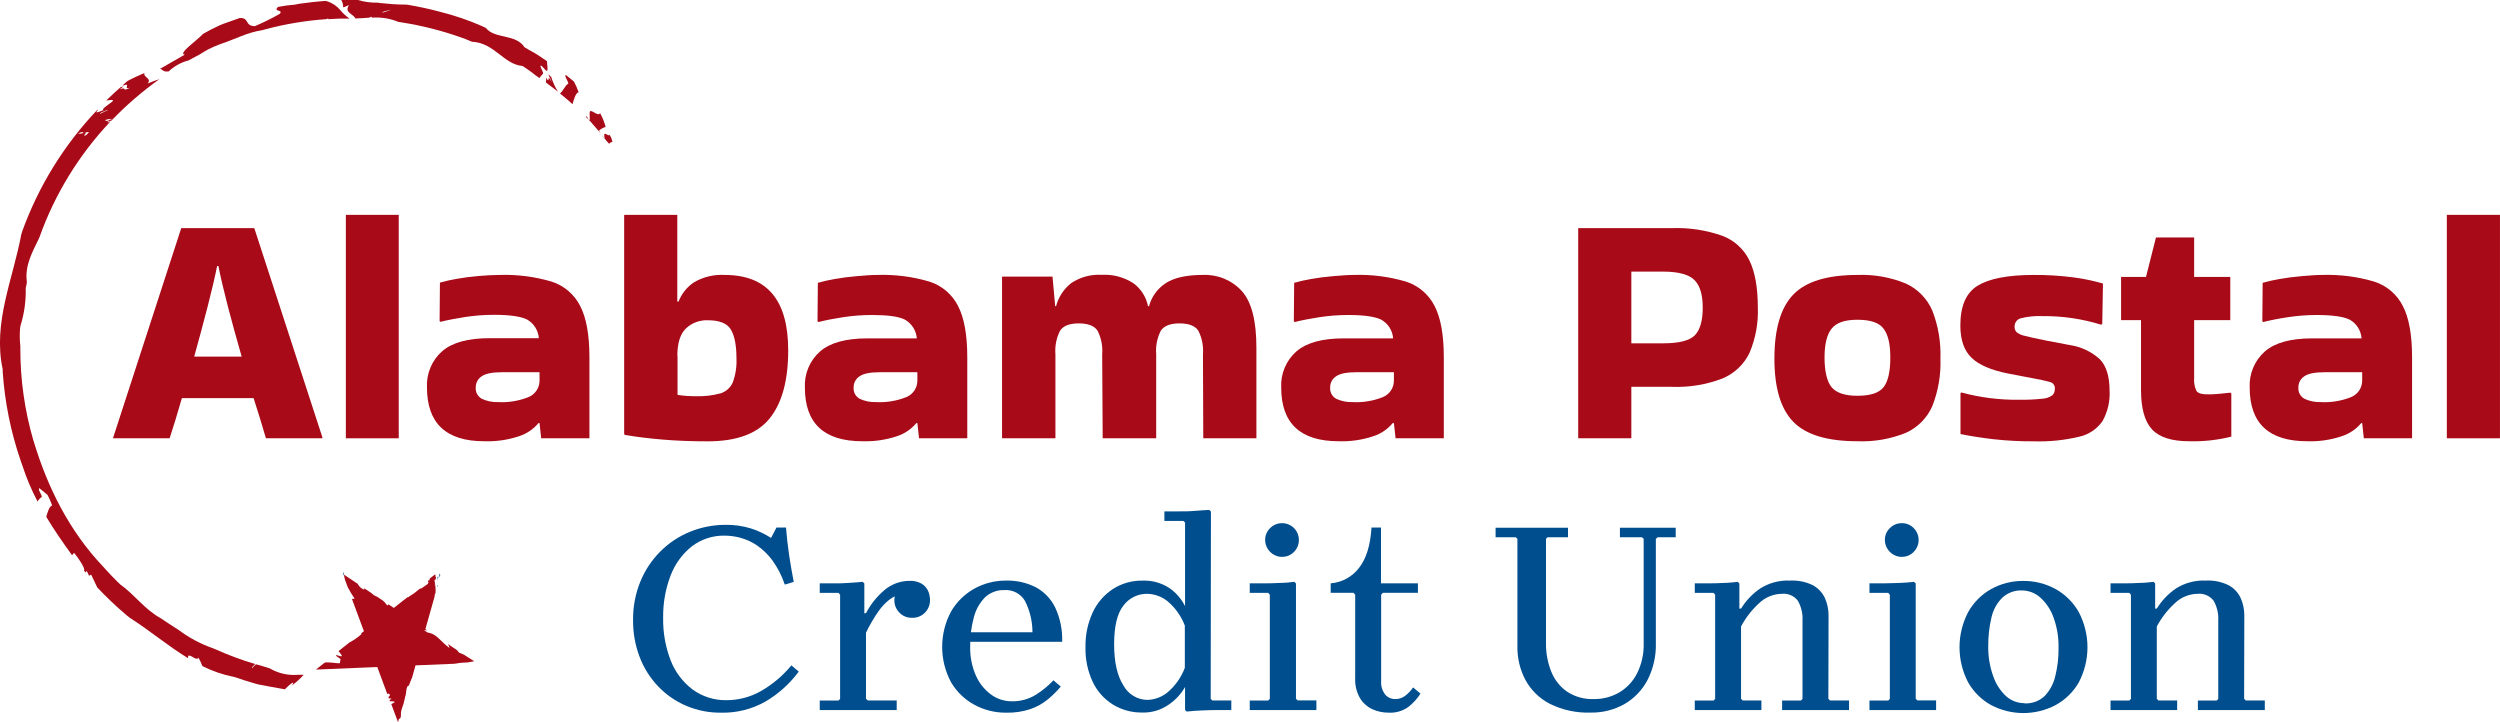 <svg width="135" height="39" viewBox="0 0 135 39" fill="none" xmlns="http://www.w3.org/2000/svg">
<path d="M17.408 23.613V23.668H14.36C14.275 23.381 14.178 23.053 14.063 22.672C13.949 22.291 13.827 21.91 13.695 21.499H9.822C9.583 22.329 9.362 23.052 9.16 23.668H6.111V23.63L9.787 12.319H13.732L17.408 23.613ZM11.725 14.363C11.603 14.973 11.431 15.713 11.204 16.587C10.978 17.461 10.739 18.35 10.487 19.258H13.05C12.789 18.35 12.544 17.46 12.315 16.587C12.088 15.713 11.914 14.973 11.794 14.363H11.725Z" fill="#A80A18"/>
<path d="M21.532 23.668H18.676V11.602H21.532V23.668Z" fill="#A80A18"/>
<path d="M27.001 14.846C27.94 14.818 28.878 14.939 29.78 15.205C30.113 15.31 30.423 15.481 30.689 15.708C30.956 15.935 31.174 16.212 31.331 16.524C31.663 17.162 31.829 18.085 31.829 19.293V23.668H29.224L29.135 22.844H29.08C28.803 23.178 28.435 23.426 28.022 23.558C27.418 23.759 26.782 23.85 26.146 23.827C24.086 23.827 23.056 22.856 23.056 20.914C23.038 20.549 23.102 20.185 23.243 19.849C23.384 19.512 23.599 19.212 23.873 18.97C24.416 18.496 25.273 18.261 26.445 18.262H29.098C29.082 18.053 29.015 17.851 28.903 17.674C28.79 17.498 28.635 17.352 28.453 17.249C28.107 17.083 27.515 17 26.677 17C26.158 17 25.64 17.039 25.128 17.117C24.63 17.194 24.174 17.281 23.79 17.378L23.738 17.341L23.756 15.262C24.056 15.177 24.361 15.108 24.669 15.056C25.041 14.991 25.432 14.938 25.845 14.904C26.258 14.869 26.644 14.846 27.001 14.846ZM26.893 21.713C27.463 21.745 28.032 21.65 28.56 21.434C28.732 21.359 28.878 21.235 28.98 21.077C29.082 20.92 29.136 20.736 29.135 20.548V20.1H27.108C26.582 20.1 26.214 20.174 26.004 20.324C25.907 20.388 25.827 20.476 25.773 20.579C25.718 20.682 25.689 20.797 25.691 20.914C25.678 21.037 25.703 21.161 25.76 21.271C25.818 21.381 25.906 21.471 26.014 21.532C26.288 21.662 26.59 21.724 26.893 21.713Z" fill="#A80A18"/>
<path d="M42.563 18.922C42.563 20.536 42.231 21.758 41.567 22.587C40.903 23.417 39.786 23.832 38.215 23.832C37.33 23.832 36.508 23.8 35.75 23.735C35.003 23.671 34.325 23.588 33.757 23.486L33.705 23.449V11.602H36.574V16.281H36.644C36.807 15.857 37.099 15.494 37.478 15.243C37.98 14.95 38.557 14.812 39.137 14.847C41.423 14.847 42.565 16.205 42.563 18.922ZM36.587 19.226V21.323C36.916 21.375 37.249 21.399 37.583 21.395C38.027 21.41 38.471 21.359 38.9 21.243C39.05 21.199 39.187 21.122 39.303 21.018C39.42 20.915 39.512 20.786 39.572 20.643C39.723 20.23 39.79 19.79 39.769 19.351C39.769 18.646 39.667 18.128 39.465 17.792C39.264 17.456 38.843 17.294 38.22 17.294C38.005 17.286 37.79 17.32 37.589 17.395C37.387 17.471 37.202 17.585 37.045 17.732C36.733 18.028 36.577 18.524 36.577 19.221L36.587 19.226Z" fill="#A80A18"/>
<path d="M47.404 14.846C48.343 14.818 49.282 14.939 50.183 15.205C50.517 15.31 50.826 15.481 51.093 15.707C51.359 15.934 51.578 16.212 51.735 16.524C52.067 17.162 52.233 18.085 52.233 19.293V23.668H49.628L49.538 22.844H49.486C49.208 23.177 48.841 23.425 48.427 23.558C47.828 23.757 47.198 23.848 46.567 23.827C44.497 23.827 43.462 22.859 43.464 20.924C43.446 20.559 43.51 20.195 43.651 19.859C43.792 19.522 44.008 19.222 44.281 18.98C44.824 18.506 45.681 18.271 46.853 18.272H49.508C49.492 18.064 49.425 17.862 49.312 17.685C49.2 17.508 49.046 17.362 48.863 17.259C48.514 17.085 47.924 17.01 47.087 17.01C46.568 17.01 46.05 17.049 45.536 17.127C45.028 17.205 44.583 17.292 44.201 17.389L44.146 17.351L44.164 15.272C44.465 15.187 44.77 15.118 45.078 15.066C45.449 15.001 45.84 14.948 46.253 14.914C46.667 14.879 47.045 14.846 47.404 14.846ZM47.297 21.713C47.867 21.745 48.437 21.65 48.965 21.434C49.137 21.358 49.282 21.234 49.384 21.077C49.486 20.919 49.539 20.735 49.538 20.548V20.1H47.513C46.985 20.1 46.619 20.174 46.41 20.324C46.313 20.388 46.233 20.476 46.178 20.579C46.123 20.682 46.095 20.797 46.096 20.914C46.084 21.037 46.108 21.161 46.165 21.271C46.222 21.38 46.31 21.471 46.418 21.532C46.692 21.662 46.993 21.724 47.297 21.713Z" fill="#A80A18"/>
<path d="M64.96 14.846C65.354 14.829 65.747 14.898 66.111 15.05C66.475 15.202 66.802 15.433 67.066 15.725C67.586 16.311 67.846 17.327 67.846 18.773V23.668H64.977L64.96 19.131C64.995 18.692 64.909 18.252 64.71 17.859C64.536 17.595 64.198 17.463 63.697 17.463C63.196 17.463 62.858 17.595 62.683 17.859C62.484 18.252 62.398 18.692 62.434 19.131V23.668H59.545L59.518 19.131C59.554 18.692 59.468 18.252 59.269 17.859C59.095 17.595 58.758 17.463 58.255 17.463C57.752 17.463 57.416 17.595 57.242 17.859C57.044 18.252 56.957 18.692 56.993 19.131V23.668H54.111V14.938H56.836L56.98 16.534H57.028C57.157 16.042 57.443 15.605 57.842 15.29C58.33 14.962 58.913 14.804 59.501 14.841C60.099 14.808 60.693 14.965 61.197 15.29C61.609 15.59 61.894 16.034 61.993 16.534H62.048C62.184 16.021 62.507 15.578 62.952 15.29C63.406 14.994 64.075 14.846 64.96 14.846Z" fill="#A80A18"/>
<path d="M73.137 14.846C74.076 14.818 75.015 14.939 75.916 15.205C76.25 15.31 76.559 15.481 76.825 15.708C77.092 15.935 77.31 16.212 77.468 16.524C77.8 17.162 77.966 18.085 77.966 19.293V23.668H75.361L75.271 22.844H75.209C74.933 23.178 74.566 23.426 74.153 23.558C73.552 23.758 72.921 23.849 72.288 23.827C70.219 23.827 69.185 22.859 69.185 20.924C69.166 20.559 69.231 20.195 69.372 19.859C69.513 19.522 69.728 19.222 70.001 18.98C70.544 18.506 71.402 18.271 72.574 18.272H75.229C75.213 18.063 75.146 17.861 75.033 17.684C74.92 17.507 74.765 17.361 74.581 17.259C74.236 17.093 73.645 17.01 72.808 17.01C72.289 17.01 71.77 17.049 71.257 17.127C70.749 17.205 70.303 17.292 69.919 17.389L69.867 17.351L69.885 15.272C70.185 15.187 70.49 15.118 70.798 15.066C71.169 15.001 71.561 14.948 71.974 14.914C72.387 14.879 72.778 14.846 73.137 14.846ZM73.03 21.713C73.6 21.745 74.17 21.65 74.698 21.434C74.87 21.358 75.015 21.234 75.117 21.077C75.219 20.919 75.272 20.735 75.271 20.548V20.1H73.244C72.719 20.1 72.353 20.174 72.143 20.324C72.046 20.388 71.966 20.476 71.911 20.579C71.856 20.682 71.828 20.797 71.829 20.914C71.817 21.037 71.841 21.161 71.898 21.271C71.955 21.38 72.043 21.471 72.151 21.532C72.425 21.662 72.727 21.724 73.03 21.713Z" fill="#A80A18"/>
<path d="M88.092 23.668H85.223V12.319H90.278C91.205 12.285 92.13 12.425 93.005 12.733C93.65 12.974 94.177 13.456 94.475 14.077C94.773 14.697 94.923 15.541 94.923 16.604C94.955 17.443 94.802 18.279 94.475 19.052C94.174 19.681 93.65 20.176 93.005 20.441C92.136 20.773 91.208 20.925 90.278 20.889H88.092V23.668ZM89.812 14.667H88.092V18.539H89.812C90.662 18.539 91.23 18.396 91.516 18.111C91.802 17.822 91.947 17.322 91.947 16.617C91.947 15.912 91.802 15.442 91.516 15.138C91.23 14.834 90.662 14.667 89.812 14.667Z" fill="#A80A18"/>
<path d="M95.818 19.366C95.818 17.764 96.159 16.61 96.839 15.905C97.52 15.199 98.674 14.847 100.301 14.847C101.197 14.812 102.09 14.97 102.919 15.312C103.559 15.606 104.067 16.127 104.346 16.774C104.666 17.599 104.815 18.481 104.784 19.366C104.815 20.241 104.666 21.113 104.346 21.927C104.066 22.57 103.557 23.084 102.919 23.372C102.088 23.708 101.196 23.863 100.301 23.827C98.676 23.827 97.522 23.478 96.839 22.779C96.157 22.08 95.817 20.942 95.818 19.366ZM100.301 21.372C100.993 21.372 101.464 21.22 101.708 20.914C101.952 20.608 102.077 20.075 102.077 19.311C102.077 18.546 101.952 18.066 101.708 17.742C101.464 17.419 100.993 17.267 100.301 17.267C99.609 17.267 99.168 17.426 98.911 17.742C98.655 18.058 98.525 18.581 98.525 19.311C98.525 20.04 98.655 20.61 98.911 20.914C99.168 21.218 99.631 21.372 100.301 21.372Z" fill="#A80A18"/>
<path d="M105.912 21.193C106.923 21.466 107.967 21.599 109.015 21.587C109.43 21.593 109.846 21.576 110.26 21.534C110.458 21.526 110.65 21.465 110.815 21.355C110.863 21.312 110.901 21.26 110.926 21.201C110.951 21.142 110.962 21.078 110.96 21.014C110.972 20.935 110.956 20.854 110.915 20.786C110.874 20.717 110.811 20.665 110.736 20.638C110.443 20.557 110.146 20.491 109.847 20.441L108.422 20.167C107.516 19.988 106.861 19.704 106.46 19.316C106.058 18.927 105.858 18.347 105.859 17.573C105.859 16.519 106.173 15.802 106.801 15.422C107.428 15.042 108.429 14.85 109.804 14.847C110.533 14.841 111.261 14.886 111.983 14.981C112.517 15.05 113.044 15.161 113.56 15.312L113.522 17.483L113.47 17.536C112.442 17.217 111.371 17.06 110.295 17.07C109.9 17.051 109.505 17.091 109.122 17.187C109.022 17.213 108.934 17.273 108.873 17.357C108.813 17.44 108.782 17.542 108.788 17.645C108.784 17.75 108.819 17.852 108.888 17.932C109.022 18.036 109.179 18.107 109.346 18.138C109.595 18.203 109.961 18.283 110.474 18.387L111.784 18.636C112.386 18.727 112.948 18.995 113.398 19.405C113.743 19.764 113.917 20.332 113.918 21.109C113.946 21.674 113.815 22.237 113.54 22.732C113.242 23.166 112.791 23.47 112.277 23.583C111.476 23.773 110.652 23.857 109.829 23.832C109.101 23.836 108.374 23.798 107.65 23.718C106.988 23.641 106.392 23.546 105.867 23.439V21.231L105.912 21.193Z" fill="#A80A18"/>
<path d="M115.615 21.049V17.287H114.539V14.954H115.884L116.422 12.822H118.484V14.954H120.436V17.287H118.484V20.416C118.463 20.654 118.506 20.893 118.608 21.108C118.693 21.233 118.882 21.295 119.181 21.295C119.373 21.295 119.577 21.295 119.791 21.27C120.006 21.245 120.222 21.23 120.436 21.205L120.491 21.243V23.578C119.747 23.765 118.981 23.848 118.215 23.827C117.269 23.827 116.601 23.613 116.205 23.182C115.809 22.752 115.615 22.042 115.615 21.049Z" fill="#A80A18"/>
<path d="M125.423 14.846C126.363 14.818 127.301 14.939 128.203 15.205C128.536 15.31 128.845 15.481 129.112 15.708C129.378 15.935 129.597 16.212 129.754 16.524C130.086 17.162 130.252 18.085 130.252 19.293V23.668H127.647L127.558 22.844H127.508C127.23 23.178 126.863 23.426 126.449 23.558C125.849 23.758 125.219 23.849 124.587 23.827C122.516 23.827 121.482 22.859 121.483 20.924C121.465 20.559 121.529 20.195 121.671 19.859C121.812 19.522 122.027 19.222 122.3 18.98C122.843 18.506 123.701 18.271 124.873 18.272H127.525C127.51 18.063 127.443 17.861 127.33 17.684C127.218 17.508 127.063 17.361 126.88 17.259C126.535 17.093 125.943 17.01 125.105 17.01C124.586 17.01 124.068 17.049 123.556 17.127C123.045 17.204 122.602 17.291 122.218 17.389L122.166 17.351L122.183 15.272C122.484 15.187 122.789 15.118 123.097 15.066C123.468 15.001 123.859 14.948 124.273 14.914C124.686 14.879 125.065 14.846 125.423 14.846ZM125.316 21.713C125.885 21.745 126.454 21.65 126.982 21.434C127.154 21.359 127.3 21.235 127.403 21.077C127.505 20.92 127.559 20.736 127.558 20.548V20.1H125.53C125.005 20.1 124.636 20.174 124.427 20.324C124.33 20.388 124.25 20.476 124.195 20.579C124.14 20.682 124.112 20.797 124.113 20.914C124.101 21.037 124.125 21.161 124.183 21.271C124.24 21.381 124.329 21.471 124.437 21.532C124.711 21.662 125.013 21.724 125.316 21.713Z" fill="#A80A18"/>
<path d="M134.998 23.668H132.129V11.602H134.998V23.668Z" fill="#A80A18"/>
<path d="M39.239 37.81C39.879 37.809 40.508 37.644 41.067 37.332C41.704 36.97 42.269 36.495 42.736 35.93L43.132 36.266C42.646 36.924 42.031 37.476 41.326 37.889C40.6 38.297 39.778 38.503 38.945 38.485H38.93C38.284 38.491 37.644 38.364 37.05 38.111C36.479 37.867 35.964 37.51 35.536 37.06C35.101 36.603 34.763 36.064 34.54 35.474C34.298 34.839 34.178 34.163 34.186 33.483C34.177 32.773 34.31 32.069 34.577 31.411C34.824 30.802 35.191 30.248 35.655 29.783C36.112 29.324 36.657 28.962 37.257 28.717C37.872 28.466 38.532 28.338 39.197 28.341C39.652 28.335 40.106 28.4 40.541 28.533C40.928 28.655 41.297 28.829 41.637 29.048L41.929 28.488H42.444C42.484 28.986 42.539 29.484 42.614 29.982C42.688 30.48 42.773 30.963 42.862 31.421L42.377 31.568C42.223 31.101 41.998 30.66 41.709 30.261C41.48 29.948 41.199 29.675 40.88 29.454C40.609 29.268 40.309 29.129 39.991 29.043C39.715 28.967 39.431 28.927 39.144 28.924C38.504 28.91 37.878 29.111 37.366 29.497C36.846 29.91 36.447 30.456 36.213 31.078C35.933 31.811 35.796 32.591 35.81 33.376C35.797 34.154 35.934 34.927 36.213 35.654C36.452 36.276 36.859 36.82 37.389 37.225C37.924 37.618 38.575 37.824 39.239 37.81Z" fill="#004E8E"/>
<path d="M46.764 37.735L46.866 37.825H48.422V38.343H44.266V37.83H45.279L45.366 37.74V32.118L45.279 32.014H44.266V31.501H45.035C45.284 31.501 45.556 31.501 45.815 31.478C46.074 31.456 46.333 31.448 46.587 31.419L46.674 31.508V33.114H46.764V37.735ZM46.764 33.109C47.013 32.634 47.351 32.211 47.76 31.864C48.143 31.539 48.63 31.363 49.132 31.366C49.35 31.357 49.566 31.408 49.757 31.513C49.91 31.602 50.034 31.734 50.111 31.894C50.183 32.05 50.22 32.22 50.22 32.392C50.224 32.519 50.202 32.646 50.155 32.765C50.108 32.883 50.038 32.991 49.949 33.082C49.858 33.174 49.75 33.247 49.63 33.295C49.509 33.343 49.381 33.365 49.251 33.361C49.124 33.364 48.997 33.342 48.879 33.294C48.761 33.246 48.655 33.173 48.567 33.082C48.477 32.991 48.407 32.883 48.36 32.765C48.314 32.646 48.291 32.519 48.295 32.392C48.3 32.257 48.332 32.125 48.39 32.004C48.438 31.888 48.505 31.781 48.589 31.687L48.574 32.098C48.376 32.163 48.19 32.259 48.024 32.385C47.801 32.561 47.605 32.769 47.443 33.002C47.181 33.376 46.95 33.772 46.754 34.185L46.764 33.109Z" fill="#004E8E"/>
<path d="M54.623 37.87C55.086 37.882 55.543 37.759 55.938 37.516C56.285 37.298 56.604 37.036 56.886 36.737L57.282 37.076C57.071 37.326 56.837 37.557 56.585 37.765C56.307 37.993 55.991 38.17 55.651 38.288C55.225 38.43 54.778 38.496 54.329 38.485C53.732 38.49 53.143 38.343 52.618 38.059C52.092 37.774 51.654 37.351 51.353 36.834C51.04 36.249 50.877 35.596 50.877 34.932C50.877 34.269 51.04 33.615 51.353 33.03C51.653 32.507 52.091 32.077 52.618 31.785C53.142 31.496 53.731 31.347 54.329 31.352C54.884 31.337 55.434 31.461 55.93 31.71C56.387 31.956 56.754 32.34 56.981 32.806C57.25 33.384 57.379 34.018 57.357 34.656H52.2V34.143H55.753C55.753 33.555 55.615 32.976 55.35 32.452C55.238 32.261 55.075 32.104 54.88 32.001C54.684 31.897 54.463 31.85 54.242 31.865C54.049 31.857 53.857 31.888 53.677 31.955C53.497 32.022 53.331 32.124 53.191 32.255C52.898 32.556 52.69 32.927 52.588 33.334C52.448 33.851 52.381 34.386 52.389 34.922C52.378 35.451 52.481 35.977 52.69 36.463C52.865 36.871 53.144 37.226 53.499 37.492C53.823 37.736 54.217 37.869 54.623 37.87Z" fill="#004E8E"/>
<path d="M65.378 37.735L65.465 37.825H66.491V38.343H65.699C65.425 38.343 65.149 38.355 64.875 38.365C64.601 38.375 64.337 38.395 64.083 38.425L63.993 38.335V37.098C63.777 37.475 63.478 37.799 63.119 38.044C62.701 38.34 62.199 38.492 61.687 38.477C61.125 38.487 60.573 38.337 60.093 38.044C59.621 37.748 59.243 37.323 59.005 36.819C58.734 36.235 58.601 35.596 58.616 34.952C58.602 34.304 58.735 33.661 59.005 33.072C59.243 32.558 59.62 32.121 60.093 31.81C60.568 31.503 61.122 31.345 61.687 31.354C62.205 31.331 62.716 31.472 63.149 31.757C63.508 32.006 63.799 32.342 63.993 32.733V28.217L63.906 28.13H62.877V27.614H63.679C63.958 27.614 64.235 27.614 64.509 27.587C64.783 27.56 65.047 27.555 65.301 27.535L65.39 27.622L65.378 37.735ZM63.981 36.062V33.784C63.785 33.267 63.459 32.809 63.034 32.455C62.725 32.213 62.346 32.076 61.954 32.066C61.703 32.062 61.454 32.117 61.229 32.229C61.005 32.34 60.81 32.504 60.661 32.706C60.329 33.131 60.163 33.824 60.163 34.785C60.163 35.746 60.329 36.487 60.661 37.008C60.787 37.243 60.973 37.439 61.2 37.577C61.428 37.716 61.688 37.791 61.954 37.795C62.347 37.784 62.727 37.645 63.034 37.399C63.459 37.042 63.785 36.582 63.981 36.062Z" fill="#004E8E"/>
<path d="M67.486 38.343V37.83H68.483L68.57 37.74V32.118L68.483 32.014H67.486V31.501H68.278C68.552 31.501 68.826 31.493 69.1 31.478C69.376 31.478 69.641 31.448 69.895 31.419L69.982 31.508V37.733L70.071 37.822H71.085V38.343H67.486ZM69.23 30.074C68.989 30.07 68.76 29.973 68.589 29.803C68.419 29.633 68.322 29.403 68.318 29.163C68.316 29.042 68.339 28.922 68.386 28.811C68.432 28.699 68.502 28.599 68.59 28.515C68.673 28.431 68.773 28.364 68.883 28.318C68.993 28.273 69.111 28.25 69.23 28.252C69.35 28.25 69.468 28.273 69.579 28.319C69.69 28.364 69.791 28.431 69.876 28.516C69.96 28.601 70.027 28.702 70.072 28.813C70.117 28.924 70.14 29.043 70.139 29.163C70.14 29.282 70.117 29.4 70.072 29.509C70.026 29.619 69.959 29.719 69.875 29.803C69.789 29.891 69.686 29.961 69.572 30.007C69.458 30.053 69.335 30.074 69.212 30.069L69.23 30.074Z" fill="#004E8E"/>
<path d="M76.308 37.12L76.706 37.456C76.53 37.731 76.308 37.974 76.051 38.175C75.742 38.397 75.365 38.506 74.985 38.484C74.687 38.486 74.391 38.424 74.119 38.303C73.84 38.175 73.605 37.968 73.444 37.708C73.254 37.377 73.162 37 73.18 36.619V32.118L73.09 32.013H71.857V31.5C72.156 31.477 72.446 31.391 72.709 31.248C72.972 31.105 73.202 30.909 73.384 30.671C73.778 30.173 74.002 29.449 74.061 28.488H74.575V31.5H76.567V32.013H74.672L74.582 32.118V36.774C74.562 37.034 74.639 37.293 74.796 37.501C74.863 37.581 74.948 37.645 75.043 37.688C75.138 37.731 75.242 37.752 75.347 37.75C75.53 37.752 75.71 37.695 75.859 37.588C76.035 37.459 76.186 37.3 76.308 37.12Z" fill="#004E8E"/>
<path d="M87.476 29.011V28.496H90.489V29.011H89.518L89.416 29.098V34.74C89.434 35.432 89.277 36.117 88.96 36.732C88.675 37.271 88.243 37.719 87.715 38.024C87.158 38.334 86.529 38.492 85.892 38.48C85.129 38.506 84.372 38.343 83.688 38.004C83.131 37.716 82.673 37.268 82.373 36.717C82.08 36.161 81.931 35.54 81.94 34.912V29.098L81.853 29.011H80.762V28.496H84.672V29.011H83.571L83.484 29.098V34.71C83.473 35.245 83.571 35.777 83.77 36.274C83.944 36.711 84.243 37.086 84.629 37.354C85.057 37.632 85.56 37.77 86.069 37.75C86.545 37.756 87.015 37.635 87.428 37.399C87.843 37.155 88.179 36.799 88.397 36.371C88.65 35.865 88.774 35.305 88.758 34.74V29.098L88.669 29.011H87.476Z" fill="#004E8E"/>
<path d="M98.732 37.735L98.82 37.825H99.848V38.343H96.234V37.83H97.248L97.335 37.74V33.535C97.36 33.154 97.273 32.774 97.086 32.442C96.986 32.31 96.854 32.206 96.702 32.14C96.55 32.074 96.384 32.049 96.219 32.066C95.818 32.072 95.43 32.212 95.116 32.462C94.667 32.844 94.294 33.308 94.016 33.829V37.735L94.103 37.825H95.116V38.343H91.518V37.83H92.531L92.618 37.74V32.118L92.531 32.014H91.518V31.501H92.29C92.549 31.501 92.808 31.493 93.067 31.478C93.316 31.478 93.585 31.448 93.839 31.419L93.926 31.508V32.865H94.016C94.281 32.434 94.633 32.063 95.052 31.777C95.527 31.476 96.083 31.328 96.645 31.351C97.075 31.327 97.504 31.412 97.891 31.6C98.176 31.754 98.405 31.996 98.543 32.29C98.678 32.593 98.746 32.922 98.742 33.254L98.732 37.735Z" fill="#004E8E"/>
<path d="M100.951 38.343V37.83H101.965L102.052 37.74V32.118L101.965 32.014H100.951V31.501H101.743L102.567 31.479C102.841 31.468 103.105 31.449 103.359 31.419L103.449 31.508V37.733L103.536 37.822H104.55V38.343H100.951ZM102.694 30.074C102.454 30.07 102.224 29.973 102.054 29.803C101.884 29.633 101.787 29.403 101.783 29.163C101.781 29.042 101.804 28.922 101.85 28.811C101.897 28.699 101.967 28.599 102.054 28.516C102.138 28.431 102.238 28.364 102.348 28.318C102.458 28.273 102.576 28.25 102.694 28.252C102.814 28.249 102.934 28.271 103.044 28.316C103.155 28.362 103.256 28.43 103.339 28.516C103.51 28.686 103.606 28.918 103.606 29.159C103.606 29.401 103.51 29.632 103.339 29.803C103.255 29.891 103.153 29.96 103.04 30.006C102.927 30.052 102.806 30.073 102.684 30.069L102.694 30.074Z" fill="#004E8E"/>
<path d="M109.251 31.371C109.86 31.363 110.46 31.513 110.995 31.805C111.521 32.096 111.956 32.526 112.252 33.05C112.561 33.636 112.723 34.289 112.723 34.952C112.723 35.615 112.561 36.267 112.252 36.854C111.955 37.371 111.519 37.795 110.995 38.079C110.46 38.359 109.865 38.505 109.261 38.505C108.658 38.505 108.063 38.359 107.528 38.079C107.008 37.793 106.577 37.369 106.283 36.854C105.975 36.267 105.814 35.614 105.814 34.952C105.814 34.289 105.975 33.636 106.283 33.05C106.576 32.528 107.006 32.097 107.528 31.805C108.056 31.515 108.649 31.366 109.251 31.371ZM109.326 37.982C109.524 37.993 109.723 37.963 109.91 37.895C110.096 37.827 110.267 37.722 110.412 37.586C110.695 37.286 110.893 36.915 110.985 36.513C111.109 36.013 111.169 35.499 111.161 34.984C111.173 34.431 111.083 33.881 110.897 33.361C110.754 32.946 110.509 32.573 110.185 32.275C109.913 32.026 109.558 31.887 109.189 31.884C108.993 31.876 108.796 31.907 108.612 31.975C108.428 32.044 108.259 32.148 108.116 32.283C107.823 32.579 107.622 32.953 107.535 33.361C107.418 33.859 107.361 34.37 107.366 34.882C107.355 35.435 107.444 35.985 107.63 36.505C107.77 36.921 108.01 37.295 108.33 37.596C108.604 37.839 108.959 37.973 109.326 37.972V37.982Z" fill="#004E8E"/>
<path d="M121.183 37.735L121.271 37.825H122.299V38.343H118.686V37.83H119.699L119.786 37.74V33.535C119.811 33.154 119.725 32.774 119.537 32.442C119.437 32.31 119.305 32.206 119.153 32.14C119.002 32.074 118.835 32.049 118.671 32.066C118.269 32.073 117.882 32.212 117.567 32.462C117.118 32.845 116.745 33.308 116.467 33.829V37.735L116.554 37.825H117.567V38.343H113.969V37.83H114.982L115.07 37.74V32.118L114.982 32.014H113.969V31.501H114.741C115 31.501 115.259 31.493 115.518 31.478C115.779 31.478 116.036 31.448 116.29 31.419L116.379 31.508V32.865H116.467C116.732 32.434 117.085 32.063 117.503 31.777C117.978 31.477 118.534 31.328 119.096 31.351C119.526 31.326 119.955 31.412 120.342 31.6C120.628 31.753 120.857 31.995 120.994 32.29C121.13 32.593 121.198 32.922 121.193 33.254L121.183 37.735Z" fill="#004E8E"/>
<path d="M18.849 0.274C18.565 0.685 19.083 0.747 19.19 0.996C19.439 0.996 19.688 0.969 19.922 0.956C20.089 0.884 20.136 0.899 20.054 0.956C20.547 0.914 21.044 0.99 21.501 1.18L21.723 1.215C22.817 1.388 23.894 1.664 24.938 2.037L25.05 2.074L25.266 2.164L25.483 2.253C26.706 2.311 27.192 3.476 28.223 3.565L28.402 3.685C28.584 3.807 28.76 3.934 28.935 4.078L29.129 4.213C29.188 4.133 29.252 4.056 29.321 3.984C29.373 3.939 29.179 3.655 29.184 3.55C29.251 3.488 29.465 3.849 29.537 3.824C29.61 3.799 29.537 3.486 29.537 3.304L29.097 3.005L28.9 2.881L28.526 2.672L28.325 2.552C27.854 1.818 26.701 2.114 26.24 1.509C26.175 1.481 26.106 1.444 26.038 1.414C25.314 1.095 24.565 0.839 23.797 0.647L23.66 0.61C23.137 0.472 22.606 0.358 22.066 0.266L21.939 0.249C21.371 0.249 20.995 0.209 20.527 0.164L20.42 0.144C20.05 0.154 19.681 0.105 19.327 0L19.095 0C18.871 0 18.649 0 18.428 0C18.497 0.113 18.532 0.243 18.53 0.376C18.512 0.416 18.619 0.381 18.849 0.274ZM20.697 0.637C20.891 0.57 20.945 0.578 21.127 0.518C21.112 0.538 20.42 0.784 20.697 0.637Z" fill="#A80A18"/>
<path d="M32.02 6.722C32.156 6.872 32.29 7.024 32.423 7.178C32.403 7.134 32.376 7.094 32.343 7.058C32.445 6.962 32.569 6.892 32.704 6.854C32.636 6.593 32.535 6.342 32.403 6.107C32.316 6.304 32.02 5.968 31.878 6C31.793 6.02 31.878 6.394 31.838 6.471C31.798 6.548 31.713 6.282 31.663 6.277C31.663 6.277 31.648 6.294 31.648 6.324C31.721 6.399 31.795 6.471 31.865 6.541C31.935 6.61 31.967 6.66 32.02 6.722Z" fill="#A80A18"/>
<path d="M32.731 7.584C32.801 7.659 32.868 7.736 32.935 7.813C32.923 7.791 32.909 7.77 32.893 7.751C32.945 7.704 33.007 7.669 33.075 7.649C33.041 7.519 32.99 7.394 32.923 7.278C32.88 7.375 32.731 7.208 32.661 7.223C32.591 7.238 32.661 7.42 32.641 7.46C32.621 7.499 32.579 7.365 32.554 7.36C32.529 7.355 32.554 7.36 32.554 7.385C32.591 7.422 32.626 7.46 32.664 7.492L32.731 7.584Z" fill="#A80A18"/>
<path d="M9.106 3.857C9.41 3.572 9.779 3.367 10.182 3.262C10.252 3.227 10.317 3.189 10.384 3.152L10.586 3.045L10.792 2.935C11.1 2.728 11.431 2.557 11.778 2.428L11.985 2.35C12.732 2.101 13.335 1.758 14.154 1.631L14.356 1.576C15.416 1.295 16.5 1.114 17.594 1.036H17.609C17.746 0.978 17.743 1.003 17.728 1.036C17.942 1.021 18.157 1.011 18.373 1.003H18.592C18.687 1.003 18.779 1.003 18.874 1.003C18.688 0.874 18.521 0.721 18.376 0.548C18.173 0.305 17.901 0.132 17.596 0.05C17.098 0.082 16.62 0.137 16.139 0.207L15.938 0.249C15.628 0.272 15.32 0.314 15.016 0.373C14.717 0.652 15.322 0.498 15.108 0.747C14.672 0.996 14.221 1.219 13.758 1.414C13.198 1.397 13.482 0.954 12.949 0.971L12.05 1.29L11.843 1.377C11.537 1.514 11.251 1.666 10.972 1.825C10.586 2.228 9.594 2.903 9.975 2.953L8.641 3.717C8.79 3.735 8.765 3.897 9.106 3.857Z" fill="#A80A18"/>
<path d="M29.494 4.188C29.499 4.275 29.492 4.363 29.475 4.449C29.696 4.611 29.913 4.78 30.127 4.947C29.968 4.692 29.843 4.416 29.756 4.128C29.739 4.18 29.681 4.063 29.646 4.033C29.567 4.016 29.709 4.18 29.803 4.464C29.497 3.839 29.731 4.648 29.494 4.188Z" fill="#A80A18"/>
<path d="M30.9 5.615L30.915 5.627C31.005 5.321 31.087 5.019 31.246 4.98C31.177 4.783 31.093 4.592 30.997 4.407L30.552 4.043C30.543 4.058 30.535 4.073 30.529 4.088C30.529 4.205 30.671 4.367 30.691 4.517C30.507 4.606 30.427 4.9 30.24 5.047C30.405 5.184 30.569 5.321 30.738 5.463L30.9 5.615Z" fill="#A80A18"/>
<path d="M18.531 30.873C18.531 30.928 18.531 30.978 18.531 31.028L18.561 31.05C18.561 31.013 18.561 30.976 18.561 30.938L18.531 30.873Z" fill="#004E8E"/>
<path d="M23.687 31.224C23.681 31.141 23.681 31.058 23.687 30.975C23.687 30.975 23.687 30.921 23.687 30.933C23.687 30.945 23.687 30.933 23.687 30.975C23.687 31.018 23.657 31.272 23.687 31.224Z" fill="#004E8E"/>
<path d="M23.59 31.695C23.59 31.677 23.605 31.695 23.61 31.695L23.635 31.608C23.622 31.535 23.602 31.68 23.59 31.695Z" fill="#004E8E"/>
<path d="M23.642 31.142C23.627 31.117 23.622 31.17 23.612 31.185C23.608 31.241 23.608 31.298 23.612 31.354C23.622 31.232 23.64 31.252 23.642 31.142Z" fill="#004E8E"/>
<path d="M18.538 31.085C18.537 31.061 18.537 31.038 18.538 31.015L18.506 30.995L18.538 31.085Z" fill="#004E8E"/>
<path d="M23.735 31.18C23.735 31.1 23.777 31.195 23.78 31.01C23.78 30.963 23.78 31.078 23.765 31.095C23.765 30.903 23.74 30.983 23.73 31.013C23.72 31.043 23.725 31.122 23.735 31.18Z" fill="#004E8E"/>
<path d="M16.397 36.441H16.315H16.081C16.081 36.441 16.063 36.441 16.061 36.441C15.539 36.479 15.018 36.357 14.566 36.092C14.494 36.07 14.422 36.05 14.342 36.02C14.168 35.975 13.994 35.923 13.822 35.87L13.608 36.077C13.56 36.077 13.64 35.992 13.777 35.858C13.049 35.641 12.336 35.377 11.643 35.066L11.533 35.019C10.859 34.786 10.224 34.45 9.653 34.023C9.591 33.983 9.521 33.936 9.459 33.898C9.267 33.779 9.08 33.65 8.896 33.53L8.707 33.401C7.79 32.903 7.277 32.111 6.488 31.556L6.326 31.399C6.115 31.19 5.911 30.976 5.713 30.756L5.559 30.587C3.733 28.662 2.575 26.317 1.841 23.902C1.841 23.865 1.818 23.827 1.803 23.787C1.332 22.17 1.094 20.493 1.098 18.808V18.673C1.063 18.368 1.058 18.061 1.083 17.755C1.083 17.697 1.098 17.64 1.108 17.58C1.309 16.936 1.404 16.263 1.39 15.589C1.39 15.551 1.39 15.511 1.41 15.472L1.432 15.357C1.432 15.32 1.447 15.28 1.452 15.24C1.325 14.336 1.753 13.609 2.077 12.93C2.093 12.888 2.111 12.847 2.132 12.807C2.958 10.492 4.256 8.372 5.942 6.583C5.716 6.663 5.825 6.506 5.89 6.563C5.928 6.554 5.963 6.538 5.995 6.516H6.014C6.807 5.689 7.676 4.938 8.609 4.275C8.394 4.34 8.183 4.418 7.977 4.509C8.209 4.223 7.728 4.185 7.798 3.944C7.549 4.043 7.138 4.235 6.881 4.377C6.787 4.454 6.697 4.536 6.605 4.626C7.163 4.437 6.582 4.848 7.013 4.741C6.515 4.99 6.891 4.653 6.473 4.825C6.535 4.766 6.602 4.714 6.674 4.668C6.618 4.677 6.562 4.691 6.508 4.711C6.246 4.942 5.987 5.179 5.738 5.425C5.91 5.405 6.129 5.368 6.104 5.44C6.079 5.512 5.369 5.938 5.606 5.938C4.931 6.217 5.327 5.966 5.277 5.926H5.26C3.457 7.82 2.069 10.07 1.186 12.531C1.186 12.571 1.163 12.611 1.151 12.648C0.71 15.048 -0.398 17.428 0.145 19.938C0.145 19.983 0.145 20.023 0.145 20.063C0.255 21.711 0.584 23.337 1.123 24.898C1.148 24.97 1.173 25.045 1.201 25.117C1.419 25.796 1.697 26.454 2.03 27.084C2.083 26.982 2.162 26.896 2.259 26.835C2.242 26.686 2.097 26.521 2.1 26.407C2.104 26.39 2.112 26.374 2.122 26.359C2.271 26.479 2.421 26.608 2.568 26.725C2.664 26.91 2.748 27.102 2.817 27.298C2.665 27.335 2.583 27.614 2.498 27.908C2.921 28.613 3.392 29.295 3.89 29.98C3.933 29.943 3.969 29.899 3.997 29.85C4.226 30.116 4.647 30.746 4.533 30.819C4.69 30.988 4.637 30.873 4.665 30.819C4.727 30.9 4.775 30.992 4.804 31.09L4.921 31.028C5.036 31.259 5.145 31.491 5.252 31.722C5.754 32.256 6.286 32.759 6.846 33.231C6.904 33.279 6.961 33.326 7.023 33.371C8.079 34.043 9.065 34.879 10.153 35.542C10.153 35.469 10.153 35.41 10.191 35.402C10.33 35.37 10.629 35.709 10.716 35.512C10.798 35.658 10.869 35.81 10.928 35.968C11.466 36.239 12.04 36.436 12.632 36.553L12.751 36.587C13.07 36.7 13.396 36.801 13.725 36.896L13.921 36.953C14.42 37.05 14.918 37.143 15.396 37.225C15.396 37.207 15.421 37.188 15.441 37.163C15.894 36.724 15.894 36.856 15.742 37.031C15.98 36.857 16.2 36.659 16.397 36.441ZM6.094 6.401C5.688 6.613 5.728 6.498 5.663 6.488C5.937 6.386 5.882 6.473 6.094 6.401ZM5.825 5.941C5.736 5.99 5.591 6.06 5.409 6.145C5.409 6.132 5.409 6.12 5.409 6.107C5.678 5.976 5.855 5.901 5.825 5.941ZM4.645 7.303C4.348 7.39 4.834 7.103 4.528 7.191C5.026 7.014 4.675 7.248 4.645 7.303ZM4.525 7.173C4.259 7.27 4.319 7.188 4.199 7.205C4.53 7.074 4.448 7.166 4.525 7.173Z" fill="#A80A18"/>
<path d="M25.055 35.355C24.965 35.322 24.877 35.285 24.791 35.243C24.749 35.196 24.709 35.146 24.669 35.099L24.186 34.777C24.229 34.844 24.259 34.919 24.276 34.996L24.224 34.954L24.104 34.857C23.743 34.556 23.536 34.22 23.093 34.155L22.961 34.075L22.889 34.033C22.947 34.037 23.005 34.037 23.063 34.033L22.971 33.971L23.469 32.21C23.47 32.196 23.47 32.181 23.469 32.166C23.48 32.124 23.486 32.081 23.486 32.039C23.486 32.106 23.486 32.148 23.486 32.175V32.143C23.486 32.034 23.486 31.956 23.504 32.039C23.521 32.121 23.504 32.061 23.504 32.123L23.521 32.063C23.521 31.986 23.521 31.867 23.521 31.814C23.521 31.762 23.521 31.934 23.521 31.971V31.936C23.521 31.892 23.521 31.825 23.521 31.77C23.521 31.802 23.521 31.839 23.521 31.872V31.837C23.511 31.716 23.511 31.594 23.521 31.473C23.496 31.698 23.479 31.814 23.486 31.431C23.486 31.326 23.471 31.518 23.466 31.389C23.461 31.259 23.494 31.279 23.516 31.346C23.516 31.14 23.541 31.329 23.546 31.175C23.531 31.087 23.504 31.264 23.514 31.008C23.505 31.024 23.498 31.04 23.494 31.058C23.493 31.044 23.493 31.031 23.494 31.018L23.197 31.249C23.199 31.256 23.199 31.263 23.197 31.269V31.292V31.317V31.339C23.176 31.334 23.154 31.334 23.133 31.339L23.11 31.359C23.11 31.384 23.133 31.431 23.135 31.453C23.136 31.46 23.136 31.467 23.135 31.473C23.122 31.494 23.107 31.514 23.09 31.533L23.073 31.553L22.712 31.802V31.755L22.371 32.031L22.044 32.248H22.007L21.9 32.335L21.878 32.35L21.835 32.38L21.267 32.828L20.983 32.639L20.926 32.678C20.894 32.696 20.926 32.678 20.926 32.696H20.904C20.834 32.584 20.745 32.486 20.64 32.407L20.622 32.395L20.341 32.208H20.321L20.221 32.153H20.206H20.194L20.169 32.118L20.025 32.004L19.671 31.767V31.842C19.593 31.816 19.522 31.775 19.461 31.721C19.4 31.666 19.351 31.6 19.317 31.526L18.57 31.028C18.585 31.129 18.607 31.228 18.635 31.326L18.779 31.712C18.89 31.925 19.014 32.131 19.151 32.327C19.102 32.336 19.053 32.341 19.004 32.342L19.651 34.085L19.509 34.197C19.511 34.201 19.512 34.205 19.512 34.208C19.512 34.212 19.511 34.216 19.509 34.22C19.51 34.23 19.51 34.241 19.509 34.252C19.313 34.426 19.096 34.576 18.864 34.698L18.281 35.158C18.356 35.263 18.486 35.392 18.451 35.432C18.416 35.472 18.157 35.335 18.139 35.397C18.174 35.462 18.389 35.559 18.389 35.606C18.372 35.673 18.361 35.742 18.356 35.811H18.192C18.037 35.791 17.883 35.778 17.731 35.771H17.582L17.509 35.801L17.059 36.157L20.373 36.02L20.916 37.481L20.976 37.449C21.033 37.476 21.068 37.509 21.046 37.561C21.023 37.613 21.003 37.611 20.974 37.636L21.001 37.715C21.066 37.715 21.138 37.715 21.135 37.73C21.133 37.745 21.076 37.782 21.036 37.807L21.058 37.867C21.145 37.867 21.29 37.867 21.307 37.91C21.307 37.91 21.307 37.922 21.307 37.927L21.13 38.022L21.494 39L21.524 38.883L21.544 38.811C21.701 38.843 21.626 38.472 21.668 38.4L21.683 38.32C21.721 38.206 21.756 38.094 21.795 37.987L21.813 37.912L21.872 37.663C21.872 37.646 21.873 37.618 21.887 37.598C21.955 37.434 21.915 37.028 22.074 37.028L22.097 36.973C22.134 36.881 22.171 36.789 22.206 36.694L22.231 36.632L22.249 36.605L22.438 35.93L24.542 35.843C24.756 35.801 24.972 35.778 25.19 35.773H25.247L25.608 35.706L25.055 35.355Z" fill="#A80A18"/>
</svg>
